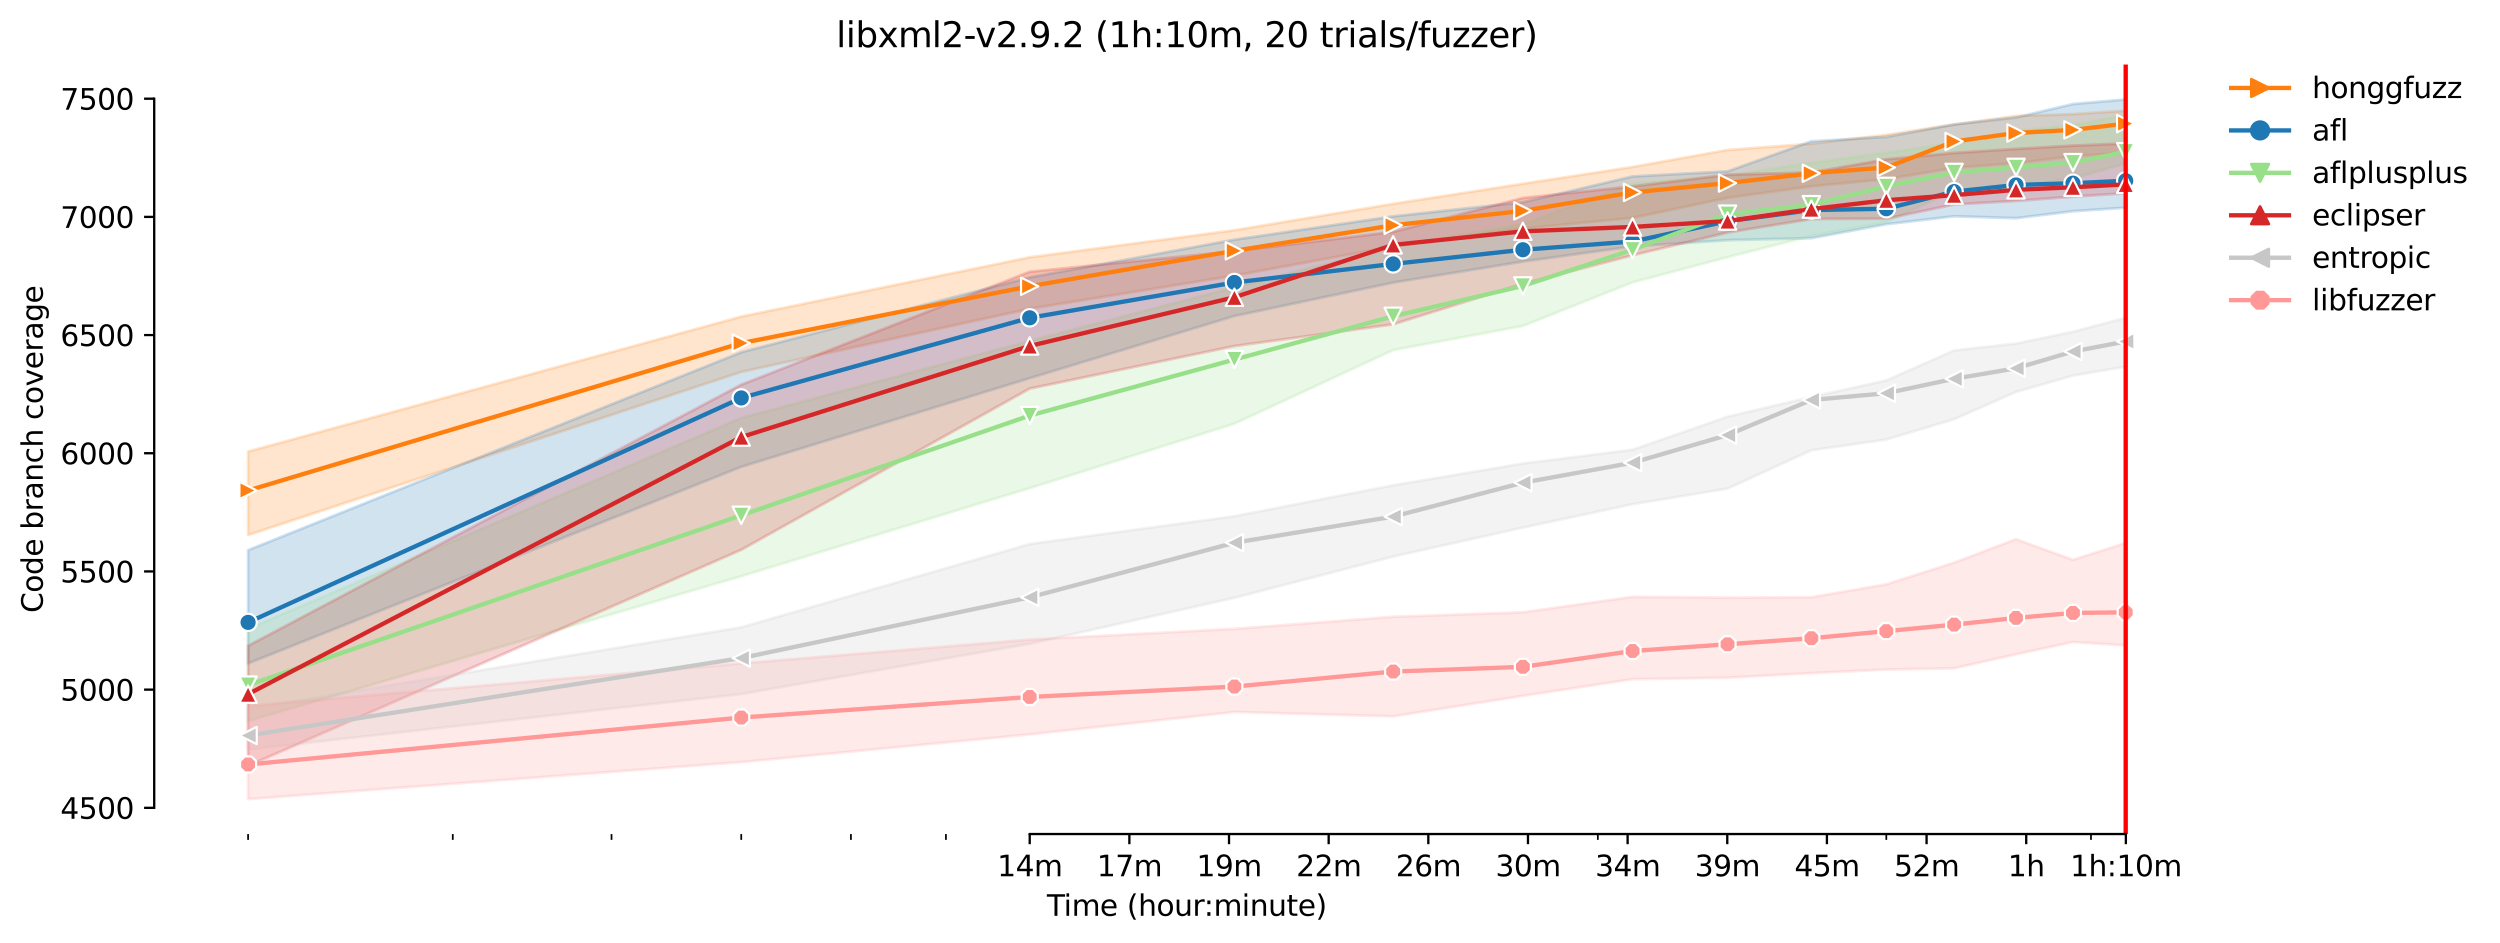 <?xml version="1.0" encoding="utf-8" standalone="no"?>
<!DOCTYPE svg PUBLIC "-//W3C//DTD SVG 1.1//EN"
  "http://www.w3.org/Graphics/SVG/1.1/DTD/svg11.dtd">
<svg height="325.986pt" version="1.1" viewBox="0 0 864.542 325.986" width="864.542pt" xmlns="http://www.w3.org/2000/svg" xmlns:xlink="http://www.w3.org/1999/xlink">
 <defs>
  <style type="text/css">*{stroke-linecap:butt;stroke-linejoin:round;}</style>
 </defs>
 <g id="figure_1">
  <g id="patch_1">
   <path d="M 0 325.986 
L 864.542 325.986 
L 864.542 0 
L 0 0 
z
" style="fill:#ffffff;"/>
  </g>
  <g id="axes_1">
   <g id="patch_2">
    <path d="M 53.328 288.43 
L 767.568 288.43 
L 767.568 22.318 
L 53.328 22.318 
z
" style="fill:#ffffff;"/>
   </g>
   <g id="PolyCollection_1">
    <defs>
     <path d="M 85.794 -169.815 
L 85.794 -140.96 
L 256.334 -197.363 
L 356.094 -219.229 
L 426.875 -230.673 
L 481.777 -240.769 
L 526.635 -246.944 
L 564.562 -250.656 
L 597.416 -257.567 
L 626.395 -261.572 
L 652.318 -264.025 
L 675.768 -267.948 
L 697.176 -269.542 
L 716.869 -271.954 
L 735.103 -273.18 
L 735.103 -287.689 
L 735.103 -287.689 
L 716.869 -286.519 
L 697.176 -285.891 
L 675.768 -282.948 
L 652.318 -279.352 
L 626.395 -276.286 
L 597.416 -274.12 
L 564.562 -268.234 
L 526.635 -262.431 
L 481.777 -255.482 
L 426.875 -246.368 
L 356.094 -237.008 
L 256.334 -216.491 
L 85.794 -169.815 
z
" id="m361f797d81" style="stroke:#ff7f0e;stroke-opacity:0.2;"/>
    </defs>
    <g clip-path="url(#p774997ffdf)">
     <use style="fill:#ff7f0e;fill-opacity:0.2;stroke:#ff7f0e;stroke-opacity:0.2;" x="0" xlink:href="#m361f797d81" y="325.986"/>
    </g>
   </g>
   <g id="PolyCollection_2">
    <defs>
     <path d="M 85.794 -135.728 
L 85.794 -96.561 
L 256.334 -164.543 
L 356.094 -195.197 
L 426.875 -216.695 
L 481.777 -228.262 
L 526.635 -235.537 
L 564.562 -240.769 
L 597.416 -242.935 
L 626.395 -243.63 
L 652.318 -248.453 
L 675.768 -251.191 
L 697.176 -250.537 
L 716.869 -252.948 
L 735.103 -254.175 
L 735.103 -291.572 
L 735.103 -291.572 
L 716.869 -290.019 
L 697.176 -285.36 
L 675.768 -282.948 
L 652.318 -278.641 
L 626.395 -277.127 
L 597.416 -266.722 
L 564.562 -264.965 
L 526.635 -256.055 
L 481.777 -251.161 
L 426.875 -243.098 
L 356.094 -230.06 
L 256.334 -204.179 
L 85.794 -135.728 
z
" id="me678f7f120" style="stroke:#1f77b4;stroke-opacity:0.2;"/>
    </defs>
    <g clip-path="url(#p774997ffdf)">
     <use style="fill:#1f77b4;fill-opacity:0.2;stroke:#1f77b4;stroke-opacity:0.2;" x="0" xlink:href="#me678f7f120" y="325.986"/>
    </g>
   </g>
   <g id="PolyCollection_3">
    <defs>
     <path d="M 85.794 -108.548 
L 85.794 -76.653 
L 256.334 -126.736 
L 356.094 -157.186 
L 426.875 -179.461 
L 481.777 -204.924 
L 526.635 -213.262 
L 564.562 -228.344 
L 597.416 -237.049 
L 626.395 -244.397 
L 652.318 -249.188 
L 675.768 -260.101 
L 697.176 -261.286 
L 716.869 -264.311 
L 735.103 -269.461 
L 735.103 -286.136 
L 735.103 -286.136 
L 716.869 -282.744 
L 697.176 -280.7 
L 675.768 -276.572 
L 652.318 -273.139 
L 626.395 -269.706 
L 597.416 -265.169 
L 564.562 -262.431 
L 526.635 -248.371 
L 481.777 -240.687 
L 426.875 -226.586 
L 356.094 -208.071 
L 256.334 -181.423 
L 85.794 -108.548 
z
" id="m6bce136a49" style="stroke:#98df8a;stroke-opacity:0.2;"/>
    </defs>
    <g clip-path="url(#p774997ffdf)">
     <use style="fill:#98df8a;fill-opacity:0.2;stroke:#98df8a;stroke-opacity:0.2;" x="0" xlink:href="#m6bce136a49" y="325.986"/>
    </g>
   </g>
   <g id="PolyCollection_4">
    <defs>
     <path d="M 85.794 -102.663 
L 85.794 -61.137 
L 256.334 -135.847 
L 356.094 -191.6 
L 426.875 -206.314 
L 481.777 -213.834 
L 526.635 -227.853 
L 564.562 -237.703 
L 597.416 -245.592 
L 626.395 -250.251 
L 652.318 -250.372 
L 675.768 -255.278 
L 697.176 -256.504 
L 716.869 -257.976 
L 735.103 -259.161 
L 735.103 -276.368 
L 735.103 -276.368 
L 716.869 -275.632 
L 697.176 -274.488 
L 675.768 -273.098 
L 652.318 -270.891 
L 626.395 -266.354 
L 597.416 -265.578 
L 564.562 -261.531 
L 526.635 -257.526 
L 481.777 -245.796 
L 426.875 -239.093 
L 356.094 -232.022 
L 256.334 -192.949 
L 85.794 -102.663 
z
" id="mab02ae00c3" style="stroke:#d62728;stroke-opacity:0.2;"/>
    </defs>
    <g clip-path="url(#p774997ffdf)">
     <use style="fill:#d62728;fill-opacity:0.2;stroke:#d62728;stroke-opacity:0.2;" x="0" xlink:href="#mab02ae00c3" y="325.986"/>
    </g>
   </g>
   <g id="PolyCollection_5">
    <defs>
     <path d="M 85.794 -80.92 
L 85.794 -66.818 
L 256.334 -85.987 
L 356.094 -103.358 
L 426.875 -119.257 
L 481.777 -133.521 
L 526.635 -143.531 
L 564.562 -151.627 
L 597.416 -157.022 
L 626.395 -170.281 
L 652.318 -173.984 
L 675.768 -181.014 
L 697.176 -190.455 
L 716.869 -196.096 
L 735.103 -199.202 
L 735.103 -216.082 
L 735.103 -216.082 
L 716.869 -211.259 
L 697.176 -207.172 
L 675.768 -204.801 
L 652.318 -194.42 
L 626.395 -188.706 
L 597.416 -181.872 
L 564.562 -170.454 
L 526.635 -165.687 
L 481.777 -158.167 
L 426.875 -147.458 
L 356.094 -137.854 
L 256.334 -109.039 
L 85.794 -80.92 
z
" id="m756ecc1d58" style="stroke:#c7c7c7;stroke-opacity:0.2;"/>
    </defs>
    <g clip-path="url(#p774997ffdf)">
     <use style="fill:#c7c7c7;fill-opacity:0.2;stroke:#c7c7c7;stroke-opacity:0.2;" x="0" xlink:href="#m756ecc1d58" y="325.986"/>
    </g>
   </g>
   <g id="PolyCollection_6">
    <defs>
     <path d="M 85.794 -81.9 
L 85.794 -49.652 
L 256.334 -62.445 
L 356.094 -72.025 
L 426.875 -79.775 
L 481.777 -78.262 
L 526.635 -85.374 
L 564.562 -91.112 
L 597.416 -91.628 
L 626.395 -93.222 
L 652.318 -94.448 
L 675.768 -94.897 
L 697.176 -99.72 
L 716.869 -103.971 
L 735.103 -102.786 
L 735.103 -138.221 
L 735.103 -138.221 
L 716.869 -132.377 
L 697.176 -139.512 
L 675.768 -131.396 
L 652.318 -123.916 
L 626.395 -119.42 
L 597.416 -119.298 
L 564.562 -119.576 
L 526.635 -114.23 
L 481.777 -112.677 
L 426.875 -108.508 
L 356.094 -104.788 
L 256.334 -96.573 
L 85.794 -81.9 
z
" id="mfb98a557df" style="stroke:#ff9896;stroke-opacity:0.2;"/>
    </defs>
    <g clip-path="url(#p774997ffdf)">
     <use style="fill:#ff9896;fill-opacity:0.2;stroke:#ff9896;stroke-opacity:0.2;" x="0" xlink:href="#mfb98a557df" y="325.986"/>
    </g>
   </g>
   <g id="matplotlib.axis_1">
    <g id="xtick_1">
     <g id="line2d_1">
      <defs>
       <path d="M 0 0 
L 0 3.5 
" id="m4ccb6ed33a" style="stroke:#000000;stroke-width:0.8;"/>
      </defs>
      <g>
       <use style="stroke:#000000;stroke-width:0.8;" x="356.094" xlink:href="#m4ccb6ed33a" y="288.43"/>
      </g>
     </g>
     <g id="text_1">
      <!-- 14m -->
      <g transform="translate(344.861 303.029)scale(0.1 -0.1)">
       <defs>
        <path d="M 794 531 
L 1825 531 
L 1825 4091 
L 703 3866 
L 703 4441 
L 1819 4666 
L 2450 4666 
L 2450 531 
L 3481 531 
L 3481 0 
L 794 0 
L 794 531 
z
" id="DejaVuSans-31" transform="scale(0.016)"/>
        <path d="M 2419 4116 
L 825 1625 
L 2419 1625 
L 2419 4116 
z
M 2253 4666 
L 3047 4666 
L 3047 1625 
L 3713 1625 
L 3713 1100 
L 3047 1100 
L 3047 0 
L 2419 0 
L 2419 1100 
L 313 1100 
L 313 1709 
L 2253 4666 
z
" id="DejaVuSans-34" transform="scale(0.016)"/>
        <path d="M 3328 2828 
Q 3544 3216 3844 3400 
Q 4144 3584 4550 3584 
Q 5097 3584 5394 3201 
Q 5691 2819 5691 2113 
L 5691 0 
L 5113 0 
L 5113 2094 
Q 5113 2597 4934 2840 
Q 4756 3084 4391 3084 
Q 3944 3084 3684 2787 
Q 3425 2491 3425 1978 
L 3425 0 
L 2847 0 
L 2847 2094 
Q 2847 2600 2669 2842 
Q 2491 3084 2119 3084 
Q 1678 3084 1418 2786 
Q 1159 2488 1159 1978 
L 1159 0 
L 581 0 
L 581 3500 
L 1159 3500 
L 1159 2956 
Q 1356 3278 1631 3431 
Q 1906 3584 2284 3584 
Q 2666 3584 2933 3390 
Q 3200 3197 3328 2828 
z
" id="DejaVuSans-6d" transform="scale(0.016)"/>
       </defs>
       <use xlink:href="#DejaVuSans-31"/>
       <use x="63.623" xlink:href="#DejaVuSans-34"/>
       <use x="127.246" xlink:href="#DejaVuSans-6d"/>
      </g>
     </g>
    </g>
    <g id="xtick_2">
     <g id="line2d_2">
      <g>
       <use style="stroke:#000000;stroke-width:0.8;" x="390.555" xlink:href="#m4ccb6ed33a" y="288.43"/>
      </g>
     </g>
     <g id="text_2">
      <!-- 17m -->
      <g transform="translate(379.322 303.029)scale(0.1 -0.1)">
       <defs>
        <path d="M 525 4666 
L 3525 4666 
L 3525 4397 
L 1831 0 
L 1172 0 
L 2766 4134 
L 525 4134 
L 525 4666 
z
" id="DejaVuSans-37" transform="scale(0.016)"/>
       </defs>
       <use xlink:href="#DejaVuSans-31"/>
       <use x="63.623" xlink:href="#DejaVuSans-37"/>
       <use x="127.246" xlink:href="#DejaVuSans-6d"/>
      </g>
     </g>
    </g>
    <g id="xtick_3">
     <g id="line2d_3">
      <g>
       <use style="stroke:#000000;stroke-width:0.8;" x="425.016" xlink:href="#m4ccb6ed33a" y="288.43"/>
      </g>
     </g>
     <g id="text_3">
      <!-- 19m -->
      <g transform="translate(413.783 303.029)scale(0.1 -0.1)">
       <defs>
        <path d="M 703 97 
L 703 672 
Q 941 559 1184 500 
Q 1428 441 1663 441 
Q 2288 441 2617 861 
Q 2947 1281 2994 2138 
Q 2813 1869 2534 1725 
Q 2256 1581 1919 1581 
Q 1219 1581 811 2004 
Q 403 2428 403 3163 
Q 403 3881 828 4315 
Q 1253 4750 1959 4750 
Q 2769 4750 3195 4129 
Q 3622 3509 3622 2328 
Q 3622 1225 3098 567 
Q 2575 -91 1691 -91 
Q 1453 -91 1209 -44 
Q 966 3 703 97 
z
M 1959 2075 
Q 2384 2075 2632 2365 
Q 2881 2656 2881 3163 
Q 2881 3666 2632 3958 
Q 2384 4250 1959 4250 
Q 1534 4250 1286 3958 
Q 1038 3666 1038 3163 
Q 1038 2656 1286 2365 
Q 1534 2075 1959 2075 
z
" id="DejaVuSans-39" transform="scale(0.016)"/>
       </defs>
       <use xlink:href="#DejaVuSans-31"/>
       <use x="63.623" xlink:href="#DejaVuSans-39"/>
       <use x="127.246" xlink:href="#DejaVuSans-6d"/>
      </g>
     </g>
    </g>
    <g id="xtick_4">
     <g id="line2d_4">
      <g>
       <use style="stroke:#000000;stroke-width:0.8;" x="459.476" xlink:href="#m4ccb6ed33a" y="288.43"/>
      </g>
     </g>
     <g id="text_4">
      <!-- 22m -->
      <g transform="translate(448.243 303.029)scale(0.1 -0.1)">
       <defs>
        <path d="M 1228 531 
L 3431 531 
L 3431 0 
L 469 0 
L 469 531 
Q 828 903 1448 1529 
Q 2069 2156 2228 2338 
Q 2531 2678 2651 2914 
Q 2772 3150 2772 3378 
Q 2772 3750 2511 3984 
Q 2250 4219 1831 4219 
Q 1534 4219 1204 4116 
Q 875 4013 500 3803 
L 500 4441 
Q 881 4594 1212 4672 
Q 1544 4750 1819 4750 
Q 2544 4750 2975 4387 
Q 3406 4025 3406 3419 
Q 3406 3131 3298 2873 
Q 3191 2616 2906 2266 
Q 2828 2175 2409 1742 
Q 1991 1309 1228 531 
z
" id="DejaVuSans-32" transform="scale(0.016)"/>
       </defs>
       <use xlink:href="#DejaVuSans-32"/>
       <use x="63.623" xlink:href="#DejaVuSans-32"/>
       <use x="127.246" xlink:href="#DejaVuSans-6d"/>
      </g>
     </g>
    </g>
    <g id="xtick_5">
     <g id="line2d_5">
      <g>
       <use style="stroke:#000000;stroke-width:0.8;" x="493.937" xlink:href="#m4ccb6ed33a" y="288.43"/>
      </g>
     </g>
     <g id="text_5">
      <!-- 26m -->
      <g transform="translate(482.704 303.029)scale(0.1 -0.1)">
       <defs>
        <path d="M 2113 2584 
Q 1688 2584 1439 2293 
Q 1191 2003 1191 1497 
Q 1191 994 1439 701 
Q 1688 409 2113 409 
Q 2538 409 2786 701 
Q 3034 994 3034 1497 
Q 3034 2003 2786 2293 
Q 2538 2584 2113 2584 
z
M 3366 4563 
L 3366 3988 
Q 3128 4100 2886 4159 
Q 2644 4219 2406 4219 
Q 1781 4219 1451 3797 
Q 1122 3375 1075 2522 
Q 1259 2794 1537 2939 
Q 1816 3084 2150 3084 
Q 2853 3084 3261 2657 
Q 3669 2231 3669 1497 
Q 3669 778 3244 343 
Q 2819 -91 2113 -91 
Q 1303 -91 875 529 
Q 447 1150 447 2328 
Q 447 3434 972 4092 
Q 1497 4750 2381 4750 
Q 2619 4750 2861 4703 
Q 3103 4656 3366 4563 
z
" id="DejaVuSans-36" transform="scale(0.016)"/>
       </defs>
       <use xlink:href="#DejaVuSans-32"/>
       <use x="63.623" xlink:href="#DejaVuSans-36"/>
       <use x="127.246" xlink:href="#DejaVuSans-6d"/>
      </g>
     </g>
    </g>
    <g id="xtick_6">
     <g id="line2d_6">
      <g>
       <use style="stroke:#000000;stroke-width:0.8;" x="528.397" xlink:href="#m4ccb6ed33a" y="288.43"/>
      </g>
     </g>
     <g id="text_6">
      <!-- 30m -->
      <g transform="translate(517.165 303.029)scale(0.1 -0.1)">
       <defs>
        <path d="M 2597 2516 
Q 3050 2419 3304 2112 
Q 3559 1806 3559 1356 
Q 3559 666 3084 287 
Q 2609 -91 1734 -91 
Q 1441 -91 1130 -33 
Q 819 25 488 141 
L 488 750 
Q 750 597 1062 519 
Q 1375 441 1716 441 
Q 2309 441 2620 675 
Q 2931 909 2931 1356 
Q 2931 1769 2642 2001 
Q 2353 2234 1838 2234 
L 1294 2234 
L 1294 2753 
L 1863 2753 
Q 2328 2753 2575 2939 
Q 2822 3125 2822 3475 
Q 2822 3834 2567 4026 
Q 2313 4219 1838 4219 
Q 1578 4219 1281 4162 
Q 984 4106 628 3988 
L 628 4550 
Q 988 4650 1302 4700 
Q 1616 4750 1894 4750 
Q 2613 4750 3031 4423 
Q 3450 4097 3450 3541 
Q 3450 3153 3228 2886 
Q 3006 2619 2597 2516 
z
" id="DejaVuSans-33" transform="scale(0.016)"/>
        <path d="M 2034 4250 
Q 1547 4250 1301 3770 
Q 1056 3291 1056 2328 
Q 1056 1369 1301 889 
Q 1547 409 2034 409 
Q 2525 409 2770 889 
Q 3016 1369 3016 2328 
Q 3016 3291 2770 3770 
Q 2525 4250 2034 4250 
z
M 2034 4750 
Q 2819 4750 3233 4129 
Q 3647 3509 3647 2328 
Q 3647 1150 3233 529 
Q 2819 -91 2034 -91 
Q 1250 -91 836 529 
Q 422 1150 422 2328 
Q 422 3509 836 4129 
Q 1250 4750 2034 4750 
z
" id="DejaVuSans-30" transform="scale(0.016)"/>
       </defs>
       <use xlink:href="#DejaVuSans-33"/>
       <use x="63.623" xlink:href="#DejaVuSans-30"/>
       <use x="127.246" xlink:href="#DejaVuSans-6d"/>
      </g>
     </g>
    </g>
    <g id="xtick_7">
     <g id="line2d_7">
      <g>
       <use style="stroke:#000000;stroke-width:0.8;" x="562.858" xlink:href="#m4ccb6ed33a" y="288.43"/>
      </g>
     </g>
     <g id="text_7">
      <!-- 34m -->
      <g transform="translate(551.625 303.029)scale(0.1 -0.1)">
       <use xlink:href="#DejaVuSans-33"/>
       <use x="63.623" xlink:href="#DejaVuSans-34"/>
       <use x="127.246" xlink:href="#DejaVuSans-6d"/>
      </g>
     </g>
    </g>
    <g id="xtick_8">
     <g id="line2d_8">
      <g>
       <use style="stroke:#000000;stroke-width:0.8;" x="597.319" xlink:href="#m4ccb6ed33a" y="288.43"/>
      </g>
     </g>
     <g id="text_8">
      <!-- 39m -->
      <g transform="translate(586.086 303.029)scale(0.1 -0.1)">
       <use xlink:href="#DejaVuSans-33"/>
       <use x="63.623" xlink:href="#DejaVuSans-39"/>
       <use x="127.246" xlink:href="#DejaVuSans-6d"/>
      </g>
     </g>
    </g>
    <g id="xtick_9">
     <g id="line2d_9">
      <g>
       <use style="stroke:#000000;stroke-width:0.8;" x="631.779" xlink:href="#m4ccb6ed33a" y="288.43"/>
      </g>
     </g>
     <g id="text_9">
      <!-- 45m -->
      <g transform="translate(620.547 303.029)scale(0.1 -0.1)">
       <defs>
        <path d="M 691 4666 
L 3169 4666 
L 3169 4134 
L 1269 4134 
L 1269 2991 
Q 1406 3038 1543 3061 
Q 1681 3084 1819 3084 
Q 2600 3084 3056 2656 
Q 3513 2228 3513 1497 
Q 3513 744 3044 326 
Q 2575 -91 1722 -91 
Q 1428 -91 1123 -41 
Q 819 9 494 109 
L 494 744 
Q 775 591 1075 516 
Q 1375 441 1709 441 
Q 2250 441 2565 725 
Q 2881 1009 2881 1497 
Q 2881 1984 2565 2268 
Q 2250 2553 1709 2553 
Q 1456 2553 1204 2497 
Q 953 2441 691 2322 
L 691 4666 
z
" id="DejaVuSans-35" transform="scale(0.016)"/>
       </defs>
       <use xlink:href="#DejaVuSans-34"/>
       <use x="63.623" xlink:href="#DejaVuSans-35"/>
       <use x="127.246" xlink:href="#DejaVuSans-6d"/>
      </g>
     </g>
    </g>
    <g id="xtick_10">
     <g id="line2d_10">
      <g>
       <use style="stroke:#000000;stroke-width:0.8;" x="666.24" xlink:href="#m4ccb6ed33a" y="288.43"/>
      </g>
     </g>
     <g id="text_10">
      <!-- 52m -->
      <g transform="translate(655.007 303.029)scale(0.1 -0.1)">
       <use xlink:href="#DejaVuSans-35"/>
       <use x="63.623" xlink:href="#DejaVuSans-32"/>
       <use x="127.246" xlink:href="#DejaVuSans-6d"/>
      </g>
     </g>
    </g>
    <g id="xtick_11">
     <g id="line2d_11">
      <g>
       <use style="stroke:#000000;stroke-width:0.8;" x="700.701" xlink:href="#m4ccb6ed33a" y="288.43"/>
      </g>
     </g>
     <g id="text_11">
      <!-- 1h -->
      <g transform="translate(694.351 303.029)scale(0.1 -0.1)">
       <defs>
        <path d="M 3513 2113 
L 3513 0 
L 2938 0 
L 2938 2094 
Q 2938 2591 2744 2837 
Q 2550 3084 2163 3084 
Q 1697 3084 1428 2787 
Q 1159 2491 1159 1978 
L 1159 0 
L 581 0 
L 581 4863 
L 1159 4863 
L 1159 2956 
Q 1366 3272 1645 3428 
Q 1925 3584 2291 3584 
Q 2894 3584 3203 3211 
Q 3513 2838 3513 2113 
z
" id="DejaVuSans-68" transform="scale(0.016)"/>
       </defs>
       <use xlink:href="#DejaVuSans-31"/>
       <use x="63.623" xlink:href="#DejaVuSans-68"/>
      </g>
     </g>
    </g>
    <g id="xtick_12">
     <g id="line2d_12">
      <g>
       <use style="stroke:#000000;stroke-width:0.8;" x="735.161" xlink:href="#m4ccb6ed33a" y="288.43"/>
      </g>
     </g>
     <g id="text_12">
      <!-- 1h:10m -->
      <g transform="translate(715.894 303.029)scale(0.1 -0.1)">
       <defs>
        <path d="M 750 794 
L 1409 794 
L 1409 0 
L 750 0 
L 750 794 
z
M 750 3309 
L 1409 3309 
L 1409 2516 
L 750 2516 
L 750 3309 
z
" id="DejaVuSans-3a" transform="scale(0.016)"/>
       </defs>
       <use xlink:href="#DejaVuSans-31"/>
       <use x="63.623" xlink:href="#DejaVuSans-68"/>
       <use x="127.002" xlink:href="#DejaVuSans-3a"/>
       <use x="160.693" xlink:href="#DejaVuSans-31"/>
       <use x="224.316" xlink:href="#DejaVuSans-30"/>
       <use x="287.939" xlink:href="#DejaVuSans-6d"/>
      </g>
     </g>
    </g>
    <g id="xtick_13">
     <g id="line2d_13">
      <defs>
       <path d="M 0 0 
L 0 2 
" id="m4e958de5e6" style="stroke:#000000;stroke-width:0.6;"/>
      </defs>
      <g>
       <use style="stroke:#000000;stroke-width:0.6;" x="85.794" xlink:href="#m4e958de5e6" y="288.43"/>
      </g>
     </g>
    </g>
    <g id="xtick_14">
     <g id="line2d_14">
      <g>
       <use style="stroke:#000000;stroke-width:0.6;" x="156.574" xlink:href="#m4e958de5e6" y="288.43"/>
      </g>
     </g>
    </g>
    <g id="xtick_15">
     <g id="line2d_15">
      <g>
       <use style="stroke:#000000;stroke-width:0.6;" x="211.476" xlink:href="#m4e958de5e6" y="288.43"/>
      </g>
     </g>
    </g>
    <g id="xtick_16">
     <g id="line2d_16">
      <g>
       <use style="stroke:#000000;stroke-width:0.6;" x="256.334" xlink:href="#m4e958de5e6" y="288.43"/>
      </g>
     </g>
    </g>
    <g id="xtick_17">
     <g id="line2d_17">
      <g>
       <use style="stroke:#000000;stroke-width:0.6;" x="294.261" xlink:href="#m4e958de5e6" y="288.43"/>
      </g>
     </g>
    </g>
    <g id="xtick_18">
     <g id="line2d_18">
      <g>
       <use style="stroke:#000000;stroke-width:0.6;" x="327.115" xlink:href="#m4e958de5e6" y="288.43"/>
      </g>
     </g>
    </g>
    <g id="xtick_19">
     <g id="line2d_19">
      <g>
       <use style="stroke:#000000;stroke-width:0.6;" x="552.558" xlink:href="#m4e958de5e6" y="288.43"/>
      </g>
     </g>
    </g>
    <g id="xtick_20">
     <g id="line2d_20">
      <g>
       <use style="stroke:#000000;stroke-width:0.6;" x="652.318" xlink:href="#m4e958de5e6" y="288.43"/>
      </g>
     </g>
    </g>
    <g id="xtick_21">
     <g id="line2d_21">
      <g>
       <use style="stroke:#000000;stroke-width:0.6;" x="723.098" xlink:href="#m4e958de5e6" y="288.43"/>
      </g>
     </g>
    </g>
    <g id="text_13">
     <!-- Time (hour:minute) -->
     <g transform="translate(362.041 316.707)scale(0.1 -0.1)">
      <defs>
       <path d="M -19 4666 
L 3928 4666 
L 3928 4134 
L 2272 4134 
L 2272 0 
L 1638 0 
L 1638 4134 
L -19 4134 
L -19 4666 
z
" id="DejaVuSans-54" transform="scale(0.016)"/>
       <path d="M 603 3500 
L 1178 3500 
L 1178 0 
L 603 0 
L 603 3500 
z
M 603 4863 
L 1178 4863 
L 1178 4134 
L 603 4134 
L 603 4863 
z
" id="DejaVuSans-69" transform="scale(0.016)"/>
       <path d="M 3597 1894 
L 3597 1613 
L 953 1613 
Q 991 1019 1311 708 
Q 1631 397 2203 397 
Q 2534 397 2845 478 
Q 3156 559 3463 722 
L 3463 178 
Q 3153 47 2828 -22 
Q 2503 -91 2169 -91 
Q 1331 -91 842 396 
Q 353 884 353 1716 
Q 353 2575 817 3079 
Q 1281 3584 2069 3584 
Q 2775 3584 3186 3129 
Q 3597 2675 3597 1894 
z
M 3022 2063 
Q 3016 2534 2758 2815 
Q 2500 3097 2075 3097 
Q 1594 3097 1305 2825 
Q 1016 2553 972 2059 
L 3022 2063 
z
" id="DejaVuSans-65" transform="scale(0.016)"/>
       <path id="DejaVuSans-20" transform="scale(0.016)"/>
       <path d="M 1984 4856 
Q 1566 4138 1362 3434 
Q 1159 2731 1159 2009 
Q 1159 1288 1364 580 
Q 1569 -128 1984 -844 
L 1484 -844 
Q 1016 -109 783 600 
Q 550 1309 550 2009 
Q 550 2706 781 3412 
Q 1013 4119 1484 4856 
L 1984 4856 
z
" id="DejaVuSans-28" transform="scale(0.016)"/>
       <path d="M 1959 3097 
Q 1497 3097 1228 2736 
Q 959 2375 959 1747 
Q 959 1119 1226 758 
Q 1494 397 1959 397 
Q 2419 397 2687 759 
Q 2956 1122 2956 1747 
Q 2956 2369 2687 2733 
Q 2419 3097 1959 3097 
z
M 1959 3584 
Q 2709 3584 3137 3096 
Q 3566 2609 3566 1747 
Q 3566 888 3137 398 
Q 2709 -91 1959 -91 
Q 1206 -91 779 398 
Q 353 888 353 1747 
Q 353 2609 779 3096 
Q 1206 3584 1959 3584 
z
" id="DejaVuSans-6f" transform="scale(0.016)"/>
       <path d="M 544 1381 
L 544 3500 
L 1119 3500 
L 1119 1403 
Q 1119 906 1312 657 
Q 1506 409 1894 409 
Q 2359 409 2629 706 
Q 2900 1003 2900 1516 
L 2900 3500 
L 3475 3500 
L 3475 0 
L 2900 0 
L 2900 538 
Q 2691 219 2414 64 
Q 2138 -91 1772 -91 
Q 1169 -91 856 284 
Q 544 659 544 1381 
z
M 1991 3584 
L 1991 3584 
z
" id="DejaVuSans-75" transform="scale(0.016)"/>
       <path d="M 2631 2963 
Q 2534 3019 2420 3045 
Q 2306 3072 2169 3072 
Q 1681 3072 1420 2755 
Q 1159 2438 1159 1844 
L 1159 0 
L 581 0 
L 581 3500 
L 1159 3500 
L 1159 2956 
Q 1341 3275 1631 3429 
Q 1922 3584 2338 3584 
Q 2397 3584 2469 3576 
Q 2541 3569 2628 3553 
L 2631 2963 
z
" id="DejaVuSans-72" transform="scale(0.016)"/>
       <path d="M 3513 2113 
L 3513 0 
L 2938 0 
L 2938 2094 
Q 2938 2591 2744 2837 
Q 2550 3084 2163 3084 
Q 1697 3084 1428 2787 
Q 1159 2491 1159 1978 
L 1159 0 
L 581 0 
L 581 3500 
L 1159 3500 
L 1159 2956 
Q 1366 3272 1645 3428 
Q 1925 3584 2291 3584 
Q 2894 3584 3203 3211 
Q 3513 2838 3513 2113 
z
" id="DejaVuSans-6e" transform="scale(0.016)"/>
       <path d="M 1172 4494 
L 1172 3500 
L 2356 3500 
L 2356 3053 
L 1172 3053 
L 1172 1153 
Q 1172 725 1289 603 
Q 1406 481 1766 481 
L 2356 481 
L 2356 0 
L 1766 0 
Q 1100 0 847 248 
Q 594 497 594 1153 
L 594 3053 
L 172 3053 
L 172 3500 
L 594 3500 
L 594 4494 
L 1172 4494 
z
" id="DejaVuSans-74" transform="scale(0.016)"/>
       <path d="M 513 4856 
L 1013 4856 
Q 1481 4119 1714 3412 
Q 1947 2706 1947 2009 
Q 1947 1309 1714 600 
Q 1481 -109 1013 -844 
L 513 -844 
Q 928 -128 1133 580 
Q 1338 1288 1338 2009 
Q 1338 2731 1133 3434 
Q 928 4138 513 4856 
z
" id="DejaVuSans-29" transform="scale(0.016)"/>
      </defs>
      <use xlink:href="#DejaVuSans-54"/>
      <use x="57.959" xlink:href="#DejaVuSans-69"/>
      <use x="85.742" xlink:href="#DejaVuSans-6d"/>
      <use x="183.154" xlink:href="#DejaVuSans-65"/>
      <use x="244.678" xlink:href="#DejaVuSans-20"/>
      <use x="276.465" xlink:href="#DejaVuSans-28"/>
      <use x="315.479" xlink:href="#DejaVuSans-68"/>
      <use x="378.857" xlink:href="#DejaVuSans-6f"/>
      <use x="440.039" xlink:href="#DejaVuSans-75"/>
      <use x="503.418" xlink:href="#DejaVuSans-72"/>
      <use x="542.781" xlink:href="#DejaVuSans-3a"/>
      <use x="576.473" xlink:href="#DejaVuSans-6d"/>
      <use x="673.885" xlink:href="#DejaVuSans-69"/>
      <use x="701.668" xlink:href="#DejaVuSans-6e"/>
      <use x="765.047" xlink:href="#DejaVuSans-75"/>
      <use x="828.426" xlink:href="#DejaVuSans-74"/>
      <use x="867.635" xlink:href="#DejaVuSans-65"/>
      <use x="929.158" xlink:href="#DejaVuSans-29"/>
     </g>
    </g>
   </g>
   <g id="matplotlib.axis_2">
    <g id="ytick_1">
     <g id="line2d_22">
      <defs>
       <path d="M 0 0 
L -3.5 0 
" id="m01d0a332c2" style="stroke:#000000;stroke-width:0.8;"/>
      </defs>
      <g>
       <use style="stroke:#000000;stroke-width:0.8;" x="53.328" xlink:href="#m01d0a332c2" y="279.359"/>
      </g>
     </g>
     <g id="text_14">
      <!-- 4500 -->
      <g transform="translate(20.878 283.158)scale(0.1 -0.1)">
       <use xlink:href="#DejaVuSans-34"/>
       <use x="63.623" xlink:href="#DejaVuSans-35"/>
       <use x="127.246" xlink:href="#DejaVuSans-30"/>
       <use x="190.869" xlink:href="#DejaVuSans-30"/>
      </g>
     </g>
    </g>
    <g id="ytick_2">
     <g id="line2d_23">
      <g>
       <use style="stroke:#000000;stroke-width:0.8;" x="53.328" xlink:href="#m01d0a332c2" y="238.487"/>
      </g>
     </g>
     <g id="text_15">
      <!-- 5000 -->
      <g transform="translate(20.878 242.286)scale(0.1 -0.1)">
       <use xlink:href="#DejaVuSans-35"/>
       <use x="63.623" xlink:href="#DejaVuSans-30"/>
       <use x="127.246" xlink:href="#DejaVuSans-30"/>
       <use x="190.869" xlink:href="#DejaVuSans-30"/>
      </g>
     </g>
    </g>
    <g id="ytick_3">
     <g id="line2d_24">
      <g>
       <use style="stroke:#000000;stroke-width:0.8;" x="53.328" xlink:href="#m01d0a332c2" y="197.615"/>
      </g>
     </g>
     <g id="text_16">
      <!-- 5500 -->
      <g transform="translate(20.878 201.414)scale(0.1 -0.1)">
       <use xlink:href="#DejaVuSans-35"/>
       <use x="63.623" xlink:href="#DejaVuSans-35"/>
       <use x="127.246" xlink:href="#DejaVuSans-30"/>
       <use x="190.869" xlink:href="#DejaVuSans-30"/>
      </g>
     </g>
    </g>
    <g id="ytick_4">
     <g id="line2d_25">
      <g>
       <use style="stroke:#000000;stroke-width:0.8;" x="53.328" xlink:href="#m01d0a332c2" y="156.743"/>
      </g>
     </g>
     <g id="text_17">
      <!-- 6000 -->
      <g transform="translate(20.878 160.543)scale(0.1 -0.1)">
       <use xlink:href="#DejaVuSans-36"/>
       <use x="63.623" xlink:href="#DejaVuSans-30"/>
       <use x="127.246" xlink:href="#DejaVuSans-30"/>
       <use x="190.869" xlink:href="#DejaVuSans-30"/>
      </g>
     </g>
    </g>
    <g id="ytick_5">
     <g id="line2d_26">
      <g>
       <use style="stroke:#000000;stroke-width:0.8;" x="53.328" xlink:href="#m01d0a332c2" y="115.872"/>
      </g>
     </g>
     <g id="text_18">
      <!-- 6500 -->
      <g transform="translate(20.878 119.671)scale(0.1 -0.1)">
       <use xlink:href="#DejaVuSans-36"/>
       <use x="63.623" xlink:href="#DejaVuSans-35"/>
       <use x="127.246" xlink:href="#DejaVuSans-30"/>
       <use x="190.869" xlink:href="#DejaVuSans-30"/>
      </g>
     </g>
    </g>
    <g id="ytick_6">
     <g id="line2d_27">
      <g>
       <use style="stroke:#000000;stroke-width:0.8;" x="53.328" xlink:href="#m01d0a332c2" y="75"/>
      </g>
     </g>
     <g id="text_19">
      <!-- 7000 -->
      <g transform="translate(20.878 78.799)scale(0.1 -0.1)">
       <use xlink:href="#DejaVuSans-37"/>
       <use x="63.623" xlink:href="#DejaVuSans-30"/>
       <use x="127.246" xlink:href="#DejaVuSans-30"/>
       <use x="190.869" xlink:href="#DejaVuSans-30"/>
      </g>
     </g>
    </g>
    <g id="ytick_7">
     <g id="line2d_28">
      <g>
       <use style="stroke:#000000;stroke-width:0.8;" x="53.328" xlink:href="#m01d0a332c2" y="34.128"/>
      </g>
     </g>
     <g id="text_20">
      <!-- 7500 -->
      <g transform="translate(20.878 37.927)scale(0.1 -0.1)">
       <use xlink:href="#DejaVuSans-37"/>
       <use x="63.623" xlink:href="#DejaVuSans-35"/>
       <use x="127.246" xlink:href="#DejaVuSans-30"/>
       <use x="190.869" xlink:href="#DejaVuSans-30"/>
      </g>
     </g>
    </g>
    <g id="text_21">
     <!-- Code branch coverage -->
     <g transform="translate(14.798 211.949)rotate(-90)scale(0.1 -0.1)">
      <defs>
       <path d="M 4122 4306 
L 4122 3641 
Q 3803 3938 3442 4084 
Q 3081 4231 2675 4231 
Q 1875 4231 1450 3742 
Q 1025 3253 1025 2328 
Q 1025 1406 1450 917 
Q 1875 428 2675 428 
Q 3081 428 3442 575 
Q 3803 722 4122 1019 
L 4122 359 
Q 3791 134 3420 21 
Q 3050 -91 2638 -91 
Q 1578 -91 968 557 
Q 359 1206 359 2328 
Q 359 3453 968 4101 
Q 1578 4750 2638 4750 
Q 3056 4750 3426 4639 
Q 3797 4528 4122 4306 
z
" id="DejaVuSans-43" transform="scale(0.016)"/>
       <path d="M 2906 2969 
L 2906 4863 
L 3481 4863 
L 3481 0 
L 2906 0 
L 2906 525 
Q 2725 213 2448 61 
Q 2172 -91 1784 -91 
Q 1150 -91 751 415 
Q 353 922 353 1747 
Q 353 2572 751 3078 
Q 1150 3584 1784 3584 
Q 2172 3584 2448 3432 
Q 2725 3281 2906 2969 
z
M 947 1747 
Q 947 1113 1208 752 
Q 1469 391 1925 391 
Q 2381 391 2643 752 
Q 2906 1113 2906 1747 
Q 2906 2381 2643 2742 
Q 2381 3103 1925 3103 
Q 1469 3103 1208 2742 
Q 947 2381 947 1747 
z
" id="DejaVuSans-64" transform="scale(0.016)"/>
       <path d="M 3116 1747 
Q 3116 2381 2855 2742 
Q 2594 3103 2138 3103 
Q 1681 3103 1420 2742 
Q 1159 2381 1159 1747 
Q 1159 1113 1420 752 
Q 1681 391 2138 391 
Q 2594 391 2855 752 
Q 3116 1113 3116 1747 
z
M 1159 2969 
Q 1341 3281 1617 3432 
Q 1894 3584 2278 3584 
Q 2916 3584 3314 3078 
Q 3713 2572 3713 1747 
Q 3713 922 3314 415 
Q 2916 -91 2278 -91 
Q 1894 -91 1617 61 
Q 1341 213 1159 525 
L 1159 0 
L 581 0 
L 581 4863 
L 1159 4863 
L 1159 2969 
z
" id="DejaVuSans-62" transform="scale(0.016)"/>
       <path d="M 2194 1759 
Q 1497 1759 1228 1600 
Q 959 1441 959 1056 
Q 959 750 1161 570 
Q 1363 391 1709 391 
Q 2188 391 2477 730 
Q 2766 1069 2766 1631 
L 2766 1759 
L 2194 1759 
z
M 3341 1997 
L 3341 0 
L 2766 0 
L 2766 531 
Q 2569 213 2275 61 
Q 1981 -91 1556 -91 
Q 1019 -91 701 211 
Q 384 513 384 1019 
Q 384 1609 779 1909 
Q 1175 2209 1959 2209 
L 2766 2209 
L 2766 2266 
Q 2766 2663 2505 2880 
Q 2244 3097 1772 3097 
Q 1472 3097 1187 3025 
Q 903 2953 641 2809 
L 641 3341 
Q 956 3463 1253 3523 
Q 1550 3584 1831 3584 
Q 2591 3584 2966 3190 
Q 3341 2797 3341 1997 
z
" id="DejaVuSans-61" transform="scale(0.016)"/>
       <path d="M 3122 3366 
L 3122 2828 
Q 2878 2963 2633 3030 
Q 2388 3097 2138 3097 
Q 1578 3097 1268 2742 
Q 959 2388 959 1747 
Q 959 1106 1268 751 
Q 1578 397 2138 397 
Q 2388 397 2633 464 
Q 2878 531 3122 666 
L 3122 134 
Q 2881 22 2623 -34 
Q 2366 -91 2075 -91 
Q 1284 -91 818 406 
Q 353 903 353 1747 
Q 353 2603 823 3093 
Q 1294 3584 2113 3584 
Q 2378 3584 2631 3529 
Q 2884 3475 3122 3366 
z
" id="DejaVuSans-63" transform="scale(0.016)"/>
       <path d="M 191 3500 
L 800 3500 
L 1894 563 
L 2988 3500 
L 3597 3500 
L 2284 0 
L 1503 0 
L 191 3500 
z
" id="DejaVuSans-76" transform="scale(0.016)"/>
       <path d="M 2906 1791 
Q 2906 2416 2648 2759 
Q 2391 3103 1925 3103 
Q 1463 3103 1205 2759 
Q 947 2416 947 1791 
Q 947 1169 1205 825 
Q 1463 481 1925 481 
Q 2391 481 2648 825 
Q 2906 1169 2906 1791 
z
M 3481 434 
Q 3481 -459 3084 -895 
Q 2688 -1331 1869 -1331 
Q 1566 -1331 1297 -1286 
Q 1028 -1241 775 -1147 
L 775 -588 
Q 1028 -725 1275 -790 
Q 1522 -856 1778 -856 
Q 2344 -856 2625 -561 
Q 2906 -266 2906 331 
L 2906 616 
Q 2728 306 2450 153 
Q 2172 0 1784 0 
Q 1141 0 747 490 
Q 353 981 353 1791 
Q 353 2603 747 3093 
Q 1141 3584 1784 3584 
Q 2172 3584 2450 3431 
Q 2728 3278 2906 2969 
L 2906 3500 
L 3481 3500 
L 3481 434 
z
" id="DejaVuSans-67" transform="scale(0.016)"/>
      </defs>
      <use xlink:href="#DejaVuSans-43"/>
      <use x="69.824" xlink:href="#DejaVuSans-6f"/>
      <use x="131.006" xlink:href="#DejaVuSans-64"/>
      <use x="194.482" xlink:href="#DejaVuSans-65"/>
      <use x="256.006" xlink:href="#DejaVuSans-20"/>
      <use x="287.793" xlink:href="#DejaVuSans-62"/>
      <use x="351.27" xlink:href="#DejaVuSans-72"/>
      <use x="392.383" xlink:href="#DejaVuSans-61"/>
      <use x="453.662" xlink:href="#DejaVuSans-6e"/>
      <use x="517.041" xlink:href="#DejaVuSans-63"/>
      <use x="572.021" xlink:href="#DejaVuSans-68"/>
      <use x="635.4" xlink:href="#DejaVuSans-20"/>
      <use x="667.188" xlink:href="#DejaVuSans-63"/>
      <use x="722.168" xlink:href="#DejaVuSans-6f"/>
      <use x="783.35" xlink:href="#DejaVuSans-76"/>
      <use x="842.529" xlink:href="#DejaVuSans-65"/>
      <use x="904.053" xlink:href="#DejaVuSans-72"/>
      <use x="945.166" xlink:href="#DejaVuSans-61"/>
      <use x="1006.445" xlink:href="#DejaVuSans-67"/>
      <use x="1069.922" xlink:href="#DejaVuSans-65"/>
     </g>
    </g>
   </g>
   <g id="line2d_29">
    <path clip-path="url(#p774997ffdf)" d="M 85.794 169.618 
L 256.334 118.651 
L 356.094 98.992 
L 426.875 86.73 
L 481.777 77.902 
L 526.635 72.915 
L 564.562 66.539 
L 597.416 63.31 
L 626.395 59.918 
L 652.318 57.915 
L 675.768 48.924 
L 697.176 45.981 
L 716.869 44.918 
L 735.103 42.752 
" style="fill:none;stroke:#ff7f0e;stroke-linecap:square;stroke-width:1.5;"/>
    <defs>
     <path d="M 3 0 
L -3 -3 
L -3 3 
z
" id="m68916af6e2" style="stroke:#ffffff;stroke-linejoin:miter;stroke-width:0.75;"/>
    </defs>
    <g clip-path="url(#p774997ffdf)">
     <use style="fill:#ff7f0e;stroke:#ffffff;stroke-linejoin:miter;stroke-width:0.75;" x="85.794" xlink:href="#m68916af6e2" y="169.618"/>
     <use style="fill:#ff7f0e;stroke:#ffffff;stroke-linejoin:miter;stroke-width:0.75;" x="256.334" xlink:href="#m68916af6e2" y="118.651"/>
     <use style="fill:#ff7f0e;stroke:#ffffff;stroke-linejoin:miter;stroke-width:0.75;" x="356.094" xlink:href="#m68916af6e2" y="98.992"/>
     <use style="fill:#ff7f0e;stroke:#ffffff;stroke-linejoin:miter;stroke-width:0.75;" x="426.875" xlink:href="#m68916af6e2" y="86.73"/>
     <use style="fill:#ff7f0e;stroke:#ffffff;stroke-linejoin:miter;stroke-width:0.75;" x="481.777" xlink:href="#m68916af6e2" y="77.902"/>
     <use style="fill:#ff7f0e;stroke:#ffffff;stroke-linejoin:miter;stroke-width:0.75;" x="526.635" xlink:href="#m68916af6e2" y="72.915"/>
     <use style="fill:#ff7f0e;stroke:#ffffff;stroke-linejoin:miter;stroke-width:0.75;" x="564.562" xlink:href="#m68916af6e2" y="66.539"/>
     <use style="fill:#ff7f0e;stroke:#ffffff;stroke-linejoin:miter;stroke-width:0.75;" x="597.416" xlink:href="#m68916af6e2" y="63.31"/>
     <use style="fill:#ff7f0e;stroke:#ffffff;stroke-linejoin:miter;stroke-width:0.75;" x="626.395" xlink:href="#m68916af6e2" y="59.918"/>
     <use style="fill:#ff7f0e;stroke:#ffffff;stroke-linejoin:miter;stroke-width:0.75;" x="652.318" xlink:href="#m68916af6e2" y="57.915"/>
     <use style="fill:#ff7f0e;stroke:#ffffff;stroke-linejoin:miter;stroke-width:0.75;" x="675.768" xlink:href="#m68916af6e2" y="48.924"/>
     <use style="fill:#ff7f0e;stroke:#ffffff;stroke-linejoin:miter;stroke-width:0.75;" x="697.176" xlink:href="#m68916af6e2" y="45.981"/>
     <use style="fill:#ff7f0e;stroke:#ffffff;stroke-linejoin:miter;stroke-width:0.75;" x="716.869" xlink:href="#m68916af6e2" y="44.918"/>
     <use style="fill:#ff7f0e;stroke:#ffffff;stroke-linejoin:miter;stroke-width:0.75;" x="735.103" xlink:href="#m68916af6e2" y="42.752"/>
    </g>
   </g>
   <g id="line2d_30">
    <path clip-path="url(#p774997ffdf)" d="M 85.794 215.231 
L 256.334 137.615 
L 356.094 109.904 
L 426.875 97.684 
L 481.777 91.267 
L 526.635 86.362 
L 564.562 83.501 
L 597.416 76.512 
L 626.395 72.629 
L 652.318 72.18 
L 675.768 66.253 
L 697.176 63.964 
L 716.869 63.351 
L 735.103 62.493 
" style="fill:none;stroke:#1f77b4;stroke-linecap:square;stroke-width:1.5;"/>
    <defs>
     <path d="M 0 3 
C 0.796 3 1.559 2.684 2.121 2.121 
C 2.684 1.559 3 0.796 3 0 
C 3 -0.796 2.684 -1.559 2.121 -2.121 
C 1.559 -2.684 0.796 -3 0 -3 
C -0.796 -3 -1.559 -2.684 -2.121 -2.121 
C -2.684 -1.559 -3 -0.796 -3 0 
C -3 0.796 -2.684 1.559 -2.121 2.121 
C -1.559 2.684 -0.796 3 0 3 
z
" id="mfad08fadf8" style="stroke:#ffffff;stroke-width:0.75;"/>
    </defs>
    <g clip-path="url(#p774997ffdf)">
     <use style="fill:#1f77b4;stroke:#ffffff;stroke-width:0.75;" x="85.794" xlink:href="#mfad08fadf8" y="215.231"/>
     <use style="fill:#1f77b4;stroke:#ffffff;stroke-width:0.75;" x="256.334" xlink:href="#mfad08fadf8" y="137.615"/>
     <use style="fill:#1f77b4;stroke:#ffffff;stroke-width:0.75;" x="356.094" xlink:href="#mfad08fadf8" y="109.904"/>
     <use style="fill:#1f77b4;stroke:#ffffff;stroke-width:0.75;" x="426.875" xlink:href="#mfad08fadf8" y="97.684"/>
     <use style="fill:#1f77b4;stroke:#ffffff;stroke-width:0.75;" x="481.777" xlink:href="#mfad08fadf8" y="91.267"/>
     <use style="fill:#1f77b4;stroke:#ffffff;stroke-width:0.75;" x="526.635" xlink:href="#mfad08fadf8" y="86.362"/>
     <use style="fill:#1f77b4;stroke:#ffffff;stroke-width:0.75;" x="564.562" xlink:href="#mfad08fadf8" y="83.501"/>
     <use style="fill:#1f77b4;stroke:#ffffff;stroke-width:0.75;" x="597.416" xlink:href="#mfad08fadf8" y="76.512"/>
     <use style="fill:#1f77b4;stroke:#ffffff;stroke-width:0.75;" x="626.395" xlink:href="#mfad08fadf8" y="72.629"/>
     <use style="fill:#1f77b4;stroke:#ffffff;stroke-width:0.75;" x="652.318" xlink:href="#mfad08fadf8" y="72.18"/>
     <use style="fill:#1f77b4;stroke:#ffffff;stroke-width:0.75;" x="675.768" xlink:href="#mfad08fadf8" y="66.253"/>
     <use style="fill:#1f77b4;stroke:#ffffff;stroke-width:0.75;" x="697.176" xlink:href="#mfad08fadf8" y="63.964"/>
     <use style="fill:#1f77b4;stroke:#ffffff;stroke-width:0.75;" x="716.869" xlink:href="#mfad08fadf8" y="63.351"/>
     <use style="fill:#1f77b4;stroke:#ffffff;stroke-width:0.75;" x="735.103" xlink:href="#mfad08fadf8" y="62.493"/>
    </g>
   </g>
   <g id="line2d_31">
    <path clip-path="url(#p774997ffdf)" d="M 85.794 236.934 
L 256.334 178.201 
L 356.094 143.705 
L 426.875 124.332 
L 481.777 109.373 
L 526.635 98.869 
L 564.562 86.362 
L 597.416 74.06 
L 626.395 70.79 
L 652.318 64.455 
L 675.768 59.632 
L 697.176 57.875 
L 716.869 56.24 
L 735.103 52.479 
" style="fill:none;stroke:#98df8a;stroke-linecap:square;stroke-width:1.5;"/>
    <defs>
     <path d="M -0 3 
L 3 -3 
L -3 -3 
z
" id="m883417cddd" style="stroke:#ffffff;stroke-linejoin:miter;stroke-width:0.75;"/>
    </defs>
    <g clip-path="url(#p774997ffdf)">
     <use style="fill:#98df8a;stroke:#ffffff;stroke-linejoin:miter;stroke-width:0.75;" x="85.794" xlink:href="#m883417cddd" y="236.934"/>
     <use style="fill:#98df8a;stroke:#ffffff;stroke-linejoin:miter;stroke-width:0.75;" x="256.334" xlink:href="#m883417cddd" y="178.201"/>
     <use style="fill:#98df8a;stroke:#ffffff;stroke-linejoin:miter;stroke-width:0.75;" x="356.094" xlink:href="#m883417cddd" y="143.705"/>
     <use style="fill:#98df8a;stroke:#ffffff;stroke-linejoin:miter;stroke-width:0.75;" x="426.875" xlink:href="#m883417cddd" y="124.332"/>
     <use style="fill:#98df8a;stroke:#ffffff;stroke-linejoin:miter;stroke-width:0.75;" x="481.777" xlink:href="#m883417cddd" y="109.373"/>
     <use style="fill:#98df8a;stroke:#ffffff;stroke-linejoin:miter;stroke-width:0.75;" x="526.635" xlink:href="#m883417cddd" y="98.869"/>
     <use style="fill:#98df8a;stroke:#ffffff;stroke-linejoin:miter;stroke-width:0.75;" x="564.562" xlink:href="#m883417cddd" y="86.362"/>
     <use style="fill:#98df8a;stroke:#ffffff;stroke-linejoin:miter;stroke-width:0.75;" x="597.416" xlink:href="#m883417cddd" y="74.06"/>
     <use style="fill:#98df8a;stroke:#ffffff;stroke-linejoin:miter;stroke-width:0.75;" x="626.395" xlink:href="#m883417cddd" y="70.79"/>
     <use style="fill:#98df8a;stroke:#ffffff;stroke-linejoin:miter;stroke-width:0.75;" x="652.318" xlink:href="#m883417cddd" y="64.455"/>
     <use style="fill:#98df8a;stroke:#ffffff;stroke-linejoin:miter;stroke-width:0.75;" x="675.768" xlink:href="#m883417cddd" y="59.632"/>
     <use style="fill:#98df8a;stroke:#ffffff;stroke-linejoin:miter;stroke-width:0.75;" x="697.176" xlink:href="#m883417cddd" y="57.875"/>
     <use style="fill:#98df8a;stroke:#ffffff;stroke-linejoin:miter;stroke-width:0.75;" x="716.869" xlink:href="#m883417cddd" y="56.24"/>
     <use style="fill:#98df8a;stroke:#ffffff;stroke-linejoin:miter;stroke-width:0.75;" x="735.103" xlink:href="#m883417cddd" y="52.479"/>
    </g>
   </g>
   <g id="line2d_32">
    <path clip-path="url(#p774997ffdf)" d="M 85.794 240.04 
L 256.334 151.144 
L 356.094 119.632 
L 426.875 102.793 
L 481.777 84.686 
L 526.635 79.986 
L 564.562 78.474 
L 597.416 76.43 
L 626.395 72.302 
L 652.318 69.237 
L 675.768 67.479 
L 697.176 65.64 
L 716.869 64.741 
L 735.103 63.76 
" style="fill:none;stroke:#d62728;stroke-linecap:square;stroke-width:1.5;"/>
    <defs>
     <path d="M 0 -3 
L -3 3 
L 3 3 
z
" id="mc35e5a76a4" style="stroke:#ffffff;stroke-linejoin:miter;stroke-width:0.75;"/>
    </defs>
    <g clip-path="url(#p774997ffdf)">
     <use style="fill:#d62728;stroke:#ffffff;stroke-linejoin:miter;stroke-width:0.75;" x="85.794" xlink:href="#mc35e5a76a4" y="240.04"/>
     <use style="fill:#d62728;stroke:#ffffff;stroke-linejoin:miter;stroke-width:0.75;" x="256.334" xlink:href="#mc35e5a76a4" y="151.144"/>
     <use style="fill:#d62728;stroke:#ffffff;stroke-linejoin:miter;stroke-width:0.75;" x="356.094" xlink:href="#mc35e5a76a4" y="119.632"/>
     <use style="fill:#d62728;stroke:#ffffff;stroke-linejoin:miter;stroke-width:0.75;" x="426.875" xlink:href="#mc35e5a76a4" y="102.793"/>
     <use style="fill:#d62728;stroke:#ffffff;stroke-linejoin:miter;stroke-width:0.75;" x="481.777" xlink:href="#mc35e5a76a4" y="84.686"/>
     <use style="fill:#d62728;stroke:#ffffff;stroke-linejoin:miter;stroke-width:0.75;" x="526.635" xlink:href="#mc35e5a76a4" y="79.986"/>
     <use style="fill:#d62728;stroke:#ffffff;stroke-linejoin:miter;stroke-width:0.75;" x="564.562" xlink:href="#mc35e5a76a4" y="78.474"/>
     <use style="fill:#d62728;stroke:#ffffff;stroke-linejoin:miter;stroke-width:0.75;" x="597.416" xlink:href="#mc35e5a76a4" y="76.43"/>
     <use style="fill:#d62728;stroke:#ffffff;stroke-linejoin:miter;stroke-width:0.75;" x="626.395" xlink:href="#mc35e5a76a4" y="72.302"/>
     <use style="fill:#d62728;stroke:#ffffff;stroke-linejoin:miter;stroke-width:0.75;" x="652.318" xlink:href="#mc35e5a76a4" y="69.237"/>
     <use style="fill:#d62728;stroke:#ffffff;stroke-linejoin:miter;stroke-width:0.75;" x="675.768" xlink:href="#mc35e5a76a4" y="67.479"/>
     <use style="fill:#d62728;stroke:#ffffff;stroke-linejoin:miter;stroke-width:0.75;" x="697.176" xlink:href="#mc35e5a76a4" y="65.64"/>
     <use style="fill:#d62728;stroke:#ffffff;stroke-linejoin:miter;stroke-width:0.75;" x="716.869" xlink:href="#mc35e5a76a4" y="64.741"/>
     <use style="fill:#d62728;stroke:#ffffff;stroke-linejoin:miter;stroke-width:0.75;" x="735.103" xlink:href="#mc35e5a76a4" y="63.76"/>
    </g>
   </g>
   <g id="line2d_33">
    <path clip-path="url(#p774997ffdf)" d="M 85.794 254.345 
L 256.334 227.574 
L 356.094 206.566 
L 426.875 187.683 
L 481.777 178.651 
L 526.635 166.92 
L 564.562 160.013 
L 597.416 150.449 
L 626.395 138.31 
L 652.318 135.98 
L 675.768 130.994 
L 697.176 127.357 
L 716.869 121.553 
L 735.103 118.079 
" style="fill:none;stroke:#c7c7c7;stroke-linecap:square;stroke-width:1.5;"/>
    <defs>
     <path d="M -3 -0 
L 3 3 
L 3 -3 
z
" id="m1a0c5d8d89" style="stroke:#ffffff;stroke-linejoin:miter;stroke-width:0.75;"/>
    </defs>
    <g clip-path="url(#p774997ffdf)">
     <use style="fill:#c7c7c7;stroke:#ffffff;stroke-linejoin:miter;stroke-width:0.75;" x="85.794" xlink:href="#m1a0c5d8d89" y="254.345"/>
     <use style="fill:#c7c7c7;stroke:#ffffff;stroke-linejoin:miter;stroke-width:0.75;" x="256.334" xlink:href="#m1a0c5d8d89" y="227.574"/>
     <use style="fill:#c7c7c7;stroke:#ffffff;stroke-linejoin:miter;stroke-width:0.75;" x="356.094" xlink:href="#m1a0c5d8d89" y="206.566"/>
     <use style="fill:#c7c7c7;stroke:#ffffff;stroke-linejoin:miter;stroke-width:0.75;" x="426.875" xlink:href="#m1a0c5d8d89" y="187.683"/>
     <use style="fill:#c7c7c7;stroke:#ffffff;stroke-linejoin:miter;stroke-width:0.75;" x="481.777" xlink:href="#m1a0c5d8d89" y="178.651"/>
     <use style="fill:#c7c7c7;stroke:#ffffff;stroke-linejoin:miter;stroke-width:0.75;" x="526.635" xlink:href="#m1a0c5d8d89" y="166.92"/>
     <use style="fill:#c7c7c7;stroke:#ffffff;stroke-linejoin:miter;stroke-width:0.75;" x="564.562" xlink:href="#m1a0c5d8d89" y="160.013"/>
     <use style="fill:#c7c7c7;stroke:#ffffff;stroke-linejoin:miter;stroke-width:0.75;" x="597.416" xlink:href="#m1a0c5d8d89" y="150.449"/>
     <use style="fill:#c7c7c7;stroke:#ffffff;stroke-linejoin:miter;stroke-width:0.75;" x="626.395" xlink:href="#m1a0c5d8d89" y="138.31"/>
     <use style="fill:#c7c7c7;stroke:#ffffff;stroke-linejoin:miter;stroke-width:0.75;" x="652.318" xlink:href="#m1a0c5d8d89" y="135.98"/>
     <use style="fill:#c7c7c7;stroke:#ffffff;stroke-linejoin:miter;stroke-width:0.75;" x="675.768" xlink:href="#m1a0c5d8d89" y="130.994"/>
     <use style="fill:#c7c7c7;stroke:#ffffff;stroke-linejoin:miter;stroke-width:0.75;" x="697.176" xlink:href="#m1a0c5d8d89" y="127.357"/>
     <use style="fill:#c7c7c7;stroke:#ffffff;stroke-linejoin:miter;stroke-width:0.75;" x="716.869" xlink:href="#m1a0c5d8d89" y="121.553"/>
     <use style="fill:#c7c7c7;stroke:#ffffff;stroke-linejoin:miter;stroke-width:0.75;" x="735.103" xlink:href="#m1a0c5d8d89" y="118.079"/>
    </g>
   </g>
   <g id="line2d_34">
    <path clip-path="url(#p774997ffdf)" d="M 85.794 264.359 
L 256.334 248.133 
L 356.094 241.021 
L 426.875 237.424 
L 481.777 232.233 
L 526.635 230.599 
L 564.562 225.122 
L 597.416 222.792 
L 626.395 220.708 
L 652.318 218.255 
L 675.768 216.007 
L 697.176 213.678 
L 716.869 211.961 
L 735.103 211.757 
" style="fill:none;stroke:#ff9896;stroke-linecap:square;stroke-width:1.5;"/>
    <defs>
     <path d="M -1.148 -2.772 
L -2.772 -1.148 
L -2.772 1.148 
L -1.148 2.772 
L 1.148 2.772 
L 2.772 1.148 
L 2.772 -1.148 
L 1.148 -2.772 
z
" id="m6e8e8a2e4c" style="stroke:#ffffff;stroke-linejoin:miter;stroke-width:0.75;"/>
    </defs>
    <g clip-path="url(#p774997ffdf)">
     <use style="fill:#ff9896;stroke:#ffffff;stroke-linejoin:miter;stroke-width:0.75;" x="85.794" xlink:href="#m6e8e8a2e4c" y="264.359"/>
     <use style="fill:#ff9896;stroke:#ffffff;stroke-linejoin:miter;stroke-width:0.75;" x="256.334" xlink:href="#m6e8e8a2e4c" y="248.133"/>
     <use style="fill:#ff9896;stroke:#ffffff;stroke-linejoin:miter;stroke-width:0.75;" x="356.094" xlink:href="#m6e8e8a2e4c" y="241.021"/>
     <use style="fill:#ff9896;stroke:#ffffff;stroke-linejoin:miter;stroke-width:0.75;" x="426.875" xlink:href="#m6e8e8a2e4c" y="237.424"/>
     <use style="fill:#ff9896;stroke:#ffffff;stroke-linejoin:miter;stroke-width:0.75;" x="481.777" xlink:href="#m6e8e8a2e4c" y="232.233"/>
     <use style="fill:#ff9896;stroke:#ffffff;stroke-linejoin:miter;stroke-width:0.75;" x="526.635" xlink:href="#m6e8e8a2e4c" y="230.599"/>
     <use style="fill:#ff9896;stroke:#ffffff;stroke-linejoin:miter;stroke-width:0.75;" x="564.562" xlink:href="#m6e8e8a2e4c" y="225.122"/>
     <use style="fill:#ff9896;stroke:#ffffff;stroke-linejoin:miter;stroke-width:0.75;" x="597.416" xlink:href="#m6e8e8a2e4c" y="222.792"/>
     <use style="fill:#ff9896;stroke:#ffffff;stroke-linejoin:miter;stroke-width:0.75;" x="626.395" xlink:href="#m6e8e8a2e4c" y="220.708"/>
     <use style="fill:#ff9896;stroke:#ffffff;stroke-linejoin:miter;stroke-width:0.75;" x="652.318" xlink:href="#m6e8e8a2e4c" y="218.255"/>
     <use style="fill:#ff9896;stroke:#ffffff;stroke-linejoin:miter;stroke-width:0.75;" x="675.768" xlink:href="#m6e8e8a2e4c" y="216.007"/>
     <use style="fill:#ff9896;stroke:#ffffff;stroke-linejoin:miter;stroke-width:0.75;" x="697.176" xlink:href="#m6e8e8a2e4c" y="213.678"/>
     <use style="fill:#ff9896;stroke:#ffffff;stroke-linejoin:miter;stroke-width:0.75;" x="716.869" xlink:href="#m6e8e8a2e4c" y="211.961"/>
     <use style="fill:#ff9896;stroke:#ffffff;stroke-linejoin:miter;stroke-width:0.75;" x="735.103" xlink:href="#m6e8e8a2e4c" y="211.757"/>
    </g>
   </g>
   <g id="line2d_35"/>
   <g id="line2d_36"/>
   <g id="line2d_37"/>
   <g id="line2d_38"/>
   <g id="line2d_39"/>
   <g id="line2d_40"/>
   <g id="line2d_41">
    <path clip-path="url(#p774997ffdf)" d="M 735.103 288.43 
L 735.103 22.318 
" style="fill:none;stroke:#ff0000;stroke-linecap:square;stroke-width:1.5;"/>
   </g>
   <g id="patch_3">
    <path d="M 53.328 279.359 
L 53.328 34.128 
" style="fill:none;stroke:#000000;stroke-linecap:square;stroke-linejoin:miter;stroke-width:0.8;"/>
   </g>
   <g id="patch_4">
    <path d="M 356.094 288.43 
L 735.161 288.43 
" style="fill:none;stroke:#000000;stroke-linecap:square;stroke-linejoin:miter;stroke-width:0.8;"/>
   </g>
   <g id="text_22">
    <!-- libxml2-v2.9.2 (1h:10m, 20 trials/fuzzer) -->
    <g transform="translate(289.188 16.318)scale(0.12 -0.12)">
     <defs>
      <path d="M 603 4863 
L 1178 4863 
L 1178 0 
L 603 0 
L 603 4863 
z
" id="DejaVuSans-6c" transform="scale(0.016)"/>
      <path d="M 3513 3500 
L 2247 1797 
L 3578 0 
L 2900 0 
L 1881 1375 
L 863 0 
L 184 0 
L 1544 1831 
L 300 3500 
L 978 3500 
L 1906 2253 
L 2834 3500 
L 3513 3500 
z
" id="DejaVuSans-78" transform="scale(0.016)"/>
      <path d="M 313 2009 
L 1997 2009 
L 1997 1497 
L 313 1497 
L 313 2009 
z
" id="DejaVuSans-2d" transform="scale(0.016)"/>
      <path d="M 684 794 
L 1344 794 
L 1344 0 
L 684 0 
L 684 794 
z
" id="DejaVuSans-2e" transform="scale(0.016)"/>
      <path d="M 750 794 
L 1409 794 
L 1409 256 
L 897 -744 
L 494 -744 
L 750 256 
L 750 794 
z
" id="DejaVuSans-2c" transform="scale(0.016)"/>
      <path d="M 2834 3397 
L 2834 2853 
Q 2591 2978 2328 3040 
Q 2066 3103 1784 3103 
Q 1356 3103 1142 2972 
Q 928 2841 928 2578 
Q 928 2378 1081 2264 
Q 1234 2150 1697 2047 
L 1894 2003 
Q 2506 1872 2764 1633 
Q 3022 1394 3022 966 
Q 3022 478 2636 193 
Q 2250 -91 1575 -91 
Q 1294 -91 989 -36 
Q 684 19 347 128 
L 347 722 
Q 666 556 975 473 
Q 1284 391 1588 391 
Q 1994 391 2212 530 
Q 2431 669 2431 922 
Q 2431 1156 2273 1281 
Q 2116 1406 1581 1522 
L 1381 1569 
Q 847 1681 609 1914 
Q 372 2147 372 2553 
Q 372 3047 722 3315 
Q 1072 3584 1716 3584 
Q 2034 3584 2315 3537 
Q 2597 3491 2834 3397 
z
" id="DejaVuSans-73" transform="scale(0.016)"/>
      <path d="M 1625 4666 
L 2156 4666 
L 531 -594 
L 0 -594 
L 1625 4666 
z
" id="DejaVuSans-2f" transform="scale(0.016)"/>
      <path d="M 2375 4863 
L 2375 4384 
L 1825 4384 
Q 1516 4384 1395 4259 
Q 1275 4134 1275 3809 
L 1275 3500 
L 2222 3500 
L 2222 3053 
L 1275 3053 
L 1275 0 
L 697 0 
L 697 3053 
L 147 3053 
L 147 3500 
L 697 3500 
L 697 3744 
Q 697 4328 969 4595 
Q 1241 4863 1831 4863 
L 2375 4863 
z
" id="DejaVuSans-66" transform="scale(0.016)"/>
      <path d="M 353 3500 
L 3084 3500 
L 3084 2975 
L 922 459 
L 3084 459 
L 3084 0 
L 275 0 
L 275 525 
L 2438 3041 
L 353 3041 
L 353 3500 
z
" id="DejaVuSans-7a" transform="scale(0.016)"/>
     </defs>
     <use xlink:href="#DejaVuSans-6c"/>
     <use x="27.783" xlink:href="#DejaVuSans-69"/>
     <use x="55.566" xlink:href="#DejaVuSans-62"/>
     <use x="119.043" xlink:href="#DejaVuSans-78"/>
     <use x="178.223" xlink:href="#DejaVuSans-6d"/>
     <use x="275.635" xlink:href="#DejaVuSans-6c"/>
     <use x="303.418" xlink:href="#DejaVuSans-32"/>
     <use x="367.041" xlink:href="#DejaVuSans-2d"/>
     <use x="400.5" xlink:href="#DejaVuSans-76"/>
     <use x="459.68" xlink:href="#DejaVuSans-32"/>
     <use x="523.303" xlink:href="#DejaVuSans-2e"/>
     <use x="555.09" xlink:href="#DejaVuSans-39"/>
     <use x="618.713" xlink:href="#DejaVuSans-2e"/>
     <use x="650.5" xlink:href="#DejaVuSans-32"/>
     <use x="714.123" xlink:href="#DejaVuSans-20"/>
     <use x="745.91" xlink:href="#DejaVuSans-28"/>
     <use x="784.924" xlink:href="#DejaVuSans-31"/>
     <use x="848.547" xlink:href="#DejaVuSans-68"/>
     <use x="911.926" xlink:href="#DejaVuSans-3a"/>
     <use x="945.617" xlink:href="#DejaVuSans-31"/>
     <use x="1009.24" xlink:href="#DejaVuSans-30"/>
     <use x="1072.863" xlink:href="#DejaVuSans-6d"/>
     <use x="1170.275" xlink:href="#DejaVuSans-2c"/>
     <use x="1202.062" xlink:href="#DejaVuSans-20"/>
     <use x="1233.85" xlink:href="#DejaVuSans-32"/>
     <use x="1297.473" xlink:href="#DejaVuSans-30"/>
     <use x="1361.096" xlink:href="#DejaVuSans-20"/>
     <use x="1392.883" xlink:href="#DejaVuSans-74"/>
     <use x="1432.092" xlink:href="#DejaVuSans-72"/>
     <use x="1473.205" xlink:href="#DejaVuSans-69"/>
     <use x="1500.988" xlink:href="#DejaVuSans-61"/>
     <use x="1562.268" xlink:href="#DejaVuSans-6c"/>
     <use x="1590.051" xlink:href="#DejaVuSans-73"/>
     <use x="1642.15" xlink:href="#DejaVuSans-2f"/>
     <use x="1675.842" xlink:href="#DejaVuSans-66"/>
     <use x="1711.047" xlink:href="#DejaVuSans-75"/>
     <use x="1774.426" xlink:href="#DejaVuSans-7a"/>
     <use x="1826.916" xlink:href="#DejaVuSans-7a"/>
     <use x="1879.406" xlink:href="#DejaVuSans-65"/>
     <use x="1940.93" xlink:href="#DejaVuSans-72"/>
     <use x="1982.043" xlink:href="#DejaVuSans-29"/>
    </g>
   </g>
   <g id="legend_1">
    <g id="line2d_42">
     <path d="M 771.568 30.417 
L 791.568 30.417 
" style="fill:none;stroke:#ff7f0e;stroke-linecap:square;stroke-width:1.5;"/>
    </g>
    <g id="line2d_43">
     <defs>
      <path d="M 3 0 
L -3 -3 
L -3 3 
z
" id="m6488493dc5" style="stroke:#ff7f0e;stroke-linejoin:miter;"/>
     </defs>
     <g>
      <use style="fill:#ff7f0e;stroke:#ff7f0e;stroke-linejoin:miter;" x="781.568" xlink:href="#m6488493dc5" y="30.417"/>
     </g>
    </g>
    <g id="text_23">
     <!-- honggfuzz -->
     <g transform="translate(799.568 33.917)scale(0.1 -0.1)">
      <use xlink:href="#DejaVuSans-68"/>
      <use x="63.379" xlink:href="#DejaVuSans-6f"/>
      <use x="124.561" xlink:href="#DejaVuSans-6e"/>
      <use x="187.939" xlink:href="#DejaVuSans-67"/>
      <use x="251.416" xlink:href="#DejaVuSans-67"/>
      <use x="314.893" xlink:href="#DejaVuSans-66"/>
      <use x="350.098" xlink:href="#DejaVuSans-75"/>
      <use x="413.477" xlink:href="#DejaVuSans-7a"/>
      <use x="465.967" xlink:href="#DejaVuSans-7a"/>
     </g>
    </g>
    <g id="line2d_44">
     <path d="M 771.568 45.095 
L 791.568 45.095 
" style="fill:none;stroke:#1f77b4;stroke-linecap:square;stroke-width:1.5;"/>
    </g>
    <g id="line2d_45">
     <defs>
      <path d="M 0 3 
C 0.796 3 1.559 2.684 2.121 2.121 
C 2.684 1.559 3 0.796 3 0 
C 3 -0.796 2.684 -1.559 2.121 -2.121 
C 1.559 -2.684 0.796 -3 0 -3 
C -0.796 -3 -1.559 -2.684 -2.121 -2.121 
C -2.684 -1.559 -3 -0.796 -3 0 
C -3 0.796 -2.684 1.559 -2.121 2.121 
C -1.559 2.684 -0.796 3 0 3 
z
" id="meafdbc8ecd" style="stroke:#1f77b4;"/>
     </defs>
     <g>
      <use style="fill:#1f77b4;stroke:#1f77b4;" x="781.568" xlink:href="#meafdbc8ecd" y="45.095"/>
     </g>
    </g>
    <g id="text_24">
     <!-- afl -->
     <g transform="translate(799.568 48.595)scale(0.1 -0.1)">
      <use xlink:href="#DejaVuSans-61"/>
      <use x="61.279" xlink:href="#DejaVuSans-66"/>
      <use x="96.484" xlink:href="#DejaVuSans-6c"/>
     </g>
    </g>
    <g id="line2d_46">
     <path d="M 771.568 59.773 
L 791.568 59.773 
" style="fill:none;stroke:#98df8a;stroke-linecap:square;stroke-width:1.5;"/>
    </g>
    <g id="line2d_47">
     <defs>
      <path d="M -0 3 
L 3 -3 
L -3 -3 
z
" id="m256edde585" style="stroke:#98df8a;stroke-linejoin:miter;"/>
     </defs>
     <g>
      <use style="fill:#98df8a;stroke:#98df8a;stroke-linejoin:miter;" x="781.568" xlink:href="#m256edde585" y="59.773"/>
     </g>
    </g>
    <g id="text_25">
     <!-- aflplusplus -->
     <g transform="translate(799.568 63.273)scale(0.1 -0.1)">
      <defs>
       <path d="M 1159 525 
L 1159 -1331 
L 581 -1331 
L 581 3500 
L 1159 3500 
L 1159 2969 
Q 1341 3281 1617 3432 
Q 1894 3584 2278 3584 
Q 2916 3584 3314 3078 
Q 3713 2572 3713 1747 
Q 3713 922 3314 415 
Q 2916 -91 2278 -91 
Q 1894 -91 1617 61 
Q 1341 213 1159 525 
z
M 3116 1747 
Q 3116 2381 2855 2742 
Q 2594 3103 2138 3103 
Q 1681 3103 1420 2742 
Q 1159 2381 1159 1747 
Q 1159 1113 1420 752 
Q 1681 391 2138 391 
Q 2594 391 2855 752 
Q 3116 1113 3116 1747 
z
" id="DejaVuSans-70" transform="scale(0.016)"/>
      </defs>
      <use xlink:href="#DejaVuSans-61"/>
      <use x="61.279" xlink:href="#DejaVuSans-66"/>
      <use x="96.484" xlink:href="#DejaVuSans-6c"/>
      <use x="124.268" xlink:href="#DejaVuSans-70"/>
      <use x="187.744" xlink:href="#DejaVuSans-6c"/>
      <use x="215.527" xlink:href="#DejaVuSans-75"/>
      <use x="278.906" xlink:href="#DejaVuSans-73"/>
      <use x="331.006" xlink:href="#DejaVuSans-70"/>
      <use x="394.482" xlink:href="#DejaVuSans-6c"/>
      <use x="422.266" xlink:href="#DejaVuSans-75"/>
      <use x="485.645" xlink:href="#DejaVuSans-73"/>
     </g>
    </g>
    <g id="line2d_48">
     <path d="M 771.568 74.451 
L 791.568 74.451 
" style="fill:none;stroke:#d62728;stroke-linecap:square;stroke-width:1.5;"/>
    </g>
    <g id="line2d_49">
     <defs>
      <path d="M 0 -3 
L -3 3 
L 3 3 
z
" id="m4a03eff6ef" style="stroke:#d62728;stroke-linejoin:miter;"/>
     </defs>
     <g>
      <use style="fill:#d62728;stroke:#d62728;stroke-linejoin:miter;" x="781.568" xlink:href="#m4a03eff6ef" y="74.451"/>
     </g>
    </g>
    <g id="text_26">
     <!-- eclipser -->
     <g transform="translate(799.568 77.951)scale(0.1 -0.1)">
      <use xlink:href="#DejaVuSans-65"/>
      <use x="61.523" xlink:href="#DejaVuSans-63"/>
      <use x="116.504" xlink:href="#DejaVuSans-6c"/>
      <use x="144.287" xlink:href="#DejaVuSans-69"/>
      <use x="172.07" xlink:href="#DejaVuSans-70"/>
      <use x="235.547" xlink:href="#DejaVuSans-73"/>
      <use x="287.646" xlink:href="#DejaVuSans-65"/>
      <use x="349.17" xlink:href="#DejaVuSans-72"/>
     </g>
    </g>
    <g id="line2d_50">
     <path d="M 771.568 89.129 
L 791.568 89.129 
" style="fill:none;stroke:#c7c7c7;stroke-linecap:square;stroke-width:1.5;"/>
    </g>
    <g id="line2d_51">
     <defs>
      <path d="M -3 -0 
L 3 3 
L 3 -3 
z
" id="mbf9ba69e12" style="stroke:#c7c7c7;stroke-linejoin:miter;"/>
     </defs>
     <g>
      <use style="fill:#c7c7c7;stroke:#c7c7c7;stroke-linejoin:miter;" x="781.568" xlink:href="#mbf9ba69e12" y="89.129"/>
     </g>
    </g>
    <g id="text_27">
     <!-- entropic -->
     <g transform="translate(799.568 92.629)scale(0.1 -0.1)">
      <use xlink:href="#DejaVuSans-65"/>
      <use x="61.523" xlink:href="#DejaVuSans-6e"/>
      <use x="124.902" xlink:href="#DejaVuSans-74"/>
      <use x="164.111" xlink:href="#DejaVuSans-72"/>
      <use x="202.975" xlink:href="#DejaVuSans-6f"/>
      <use x="264.156" xlink:href="#DejaVuSans-70"/>
      <use x="327.633" xlink:href="#DejaVuSans-69"/>
      <use x="355.416" xlink:href="#DejaVuSans-63"/>
     </g>
    </g>
    <g id="line2d_52">
     <path d="M 771.568 103.807 
L 791.568 103.807 
" style="fill:none;stroke:#ff9896;stroke-linecap:square;stroke-width:1.5;"/>
    </g>
    <g id="line2d_53">
     <defs>
      <path d="M -1.148 -2.772 
L -2.772 -1.148 
L -2.772 1.148 
L -1.148 2.772 
L 1.148 2.772 
L 2.772 1.148 
L 2.772 -1.148 
L 1.148 -2.772 
z
" id="md762fe15da" style="stroke:#ff9896;stroke-linejoin:miter;"/>
     </defs>
     <g>
      <use style="fill:#ff9896;stroke:#ff9896;stroke-linejoin:miter;" x="781.568" xlink:href="#md762fe15da" y="103.807"/>
     </g>
    </g>
    <g id="text_28">
     <!-- libfuzzer -->
     <g transform="translate(799.568 107.307)scale(0.1 -0.1)">
      <use xlink:href="#DejaVuSans-6c"/>
      <use x="27.783" xlink:href="#DejaVuSans-69"/>
      <use x="55.566" xlink:href="#DejaVuSans-62"/>
      <use x="119.043" xlink:href="#DejaVuSans-66"/>
      <use x="154.248" xlink:href="#DejaVuSans-75"/>
      <use x="217.627" xlink:href="#DejaVuSans-7a"/>
      <use x="270.117" xlink:href="#DejaVuSans-7a"/>
      <use x="322.607" xlink:href="#DejaVuSans-65"/>
      <use x="384.131" xlink:href="#DejaVuSans-72"/>
     </g>
    </g>
   </g>
  </g>
 </g>
 <defs>
  <clipPath id="p774997ffdf">
   <rect height="266.112" width="714.24" x="53.328" y="22.318"/>
  </clipPath>
 </defs>
</svg>
